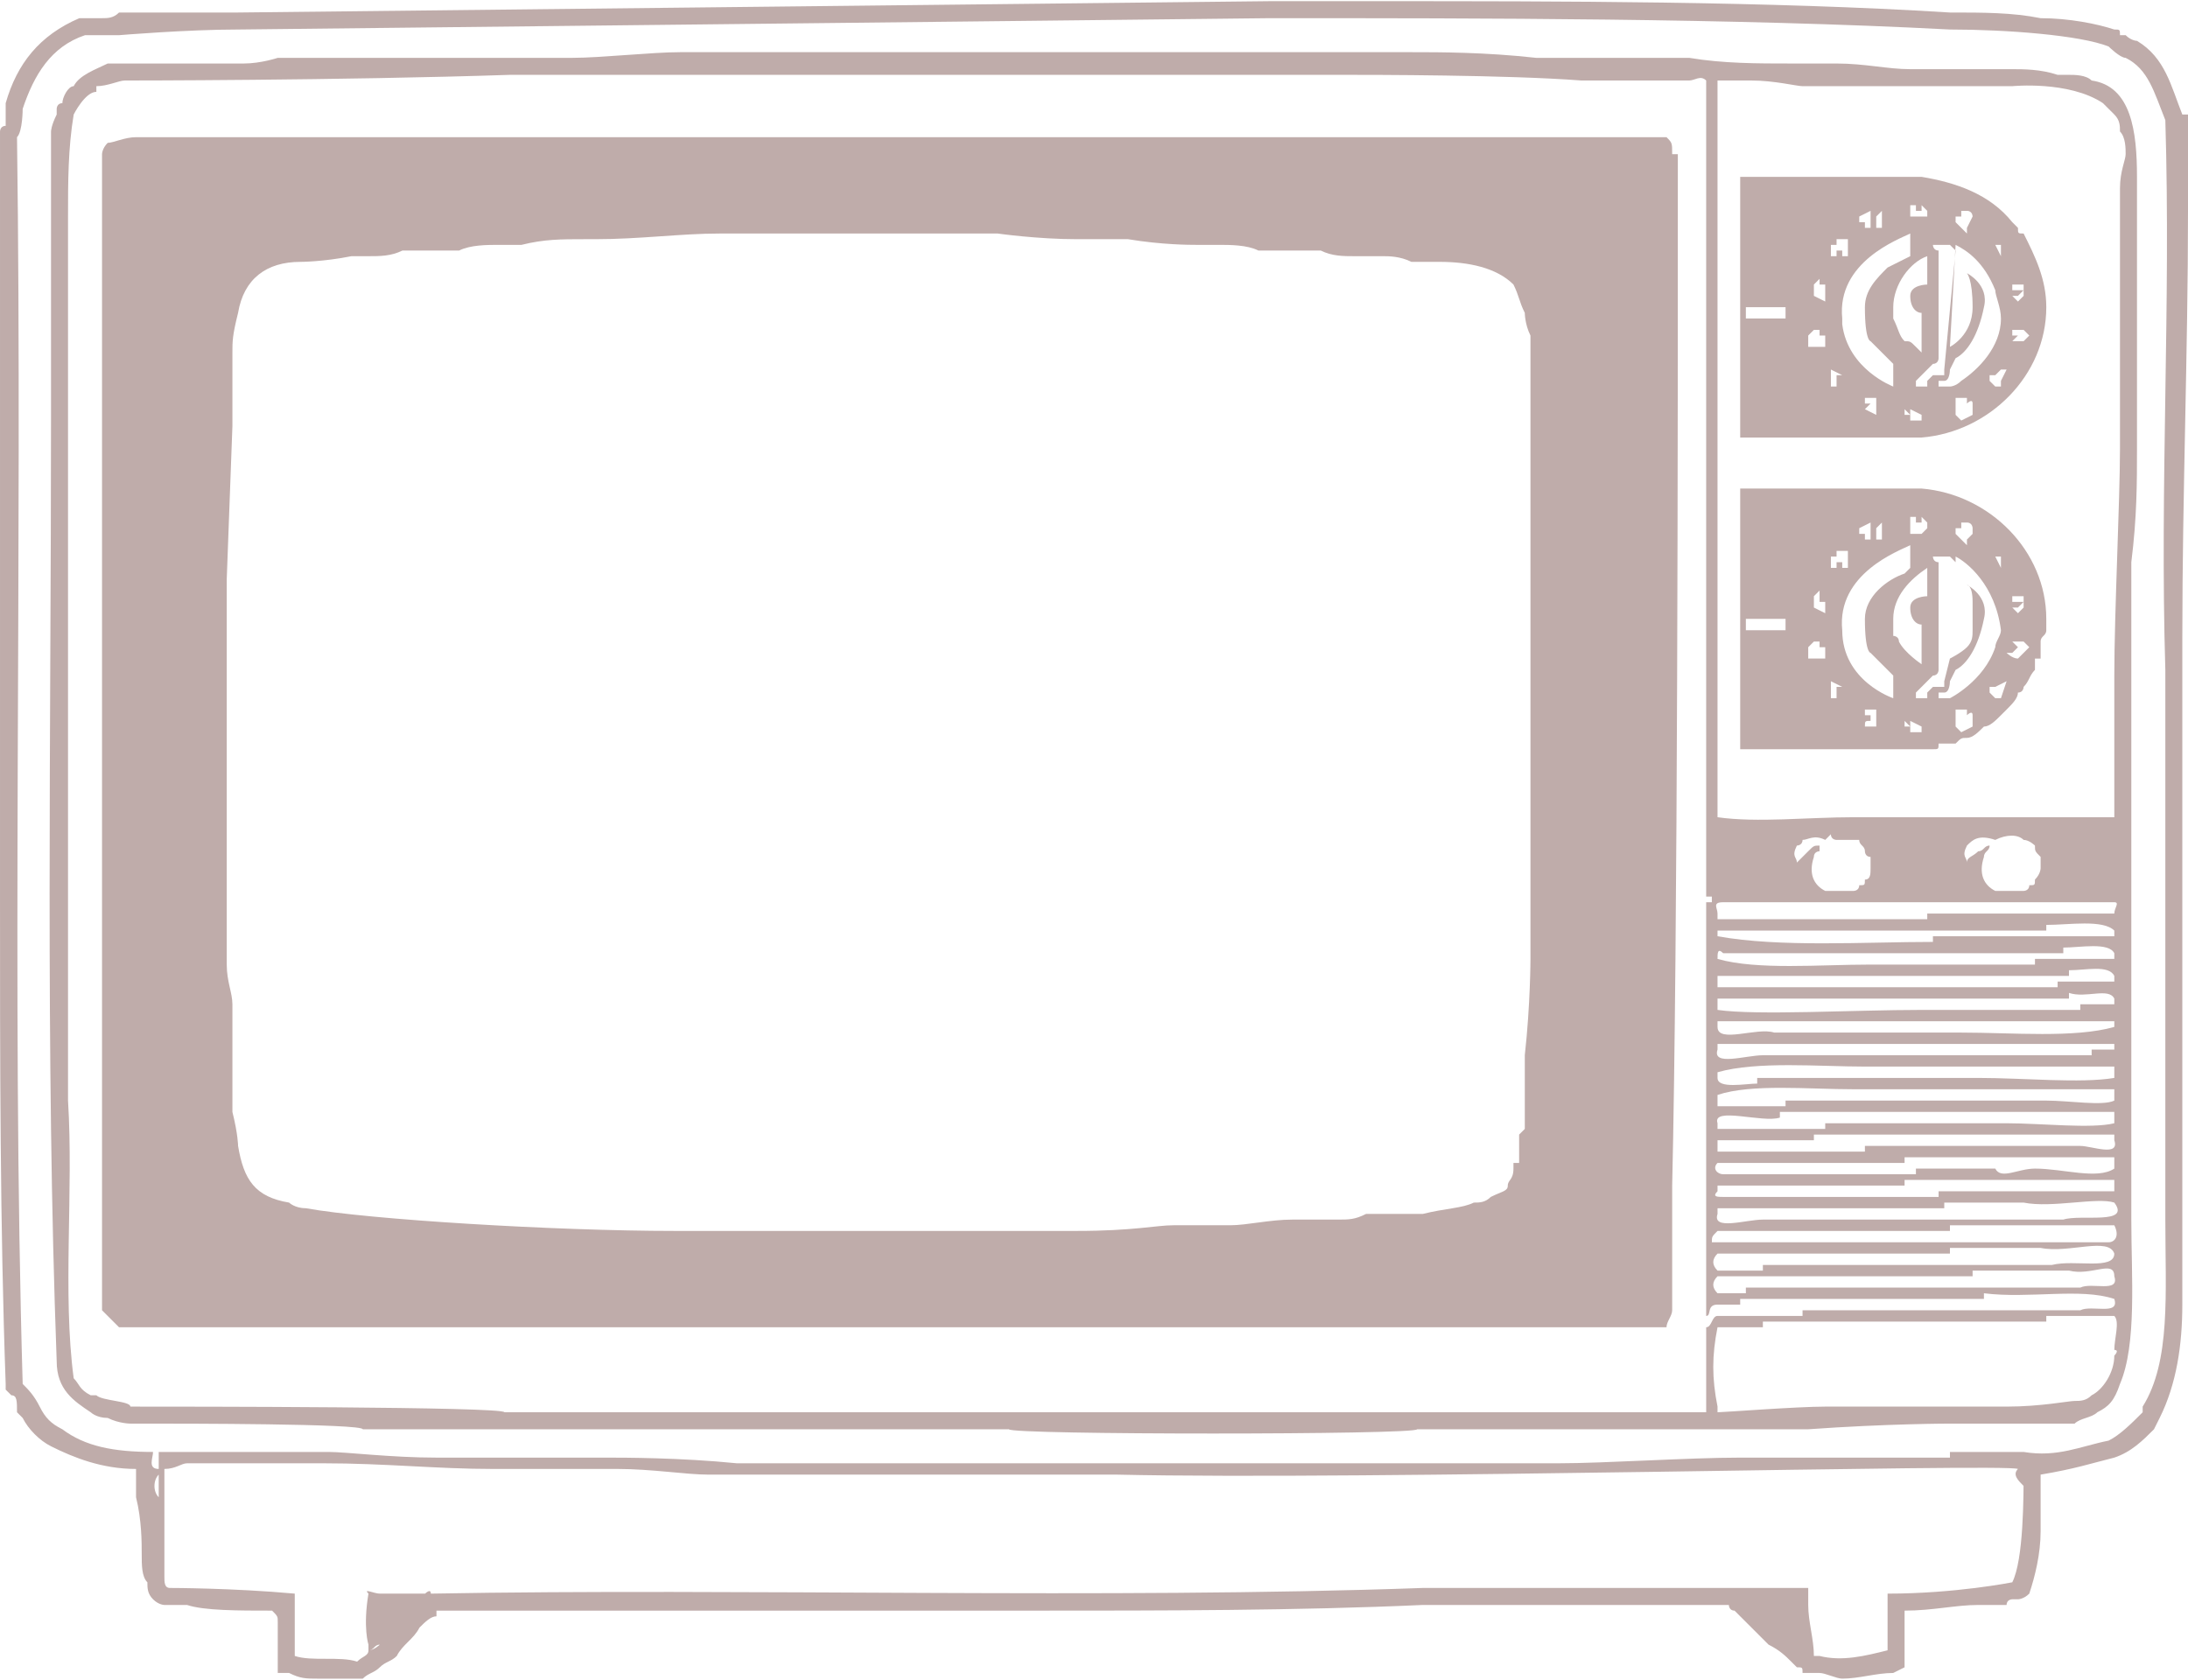 <?xml version="1.0" encoding="UTF-8"?>
<!DOCTYPE svg PUBLIC "-//W3C//DTD SVG 1.1//EN" "http://www.w3.org/Graphics/SVG/1.1/DTD/svg11.dtd">
<!-- Creator: CorelDRAW X7 -->
<svg xmlns="http://www.w3.org/2000/svg" xml:space="preserve" width="2.038in" height="1.565in" version="1.1" style="shape-rendering:geometricPrecision; text-rendering:geometricPrecision; image-rendering:optimizeQuality; fill-rule:evenodd; clip-rule:evenodd"
viewBox="0 0 386 296"
 xmlns:xlink="http://www.w3.org/1999/xlink">
 <defs>
  <style type="text/css">
   <![CDATA[
    .fil0 {fill:#BFACAA;fill-rule:nonzero}
   ]]>
  </style>
 </defs>
 <g id="Graphics">

  <path class="fil0" d="M385 137l0 0c0,-2 0,-4 0,-6 0,-2 0,-4 0,-6 0,-2 0,-5 0,-7 0,-2 0,-4 0,-6 0,-25 1,-50 1,-75 0,-5 0,-11 0,-16l0 -1 -1 0c-2,-5 -3,-10 -8,-13 0,0 -1,0 -2,-1 0,0 -1,0 -1,0 0,-1 0,-1 -1,-1 -3,-1 -8,-2 -13,-2 -5,-1 -10,-1 -16,-1 -32,-2 -69,-2 -101,-2 -7,0 -13,0 -19,0 -2,0 -180,2 -182,2 -1,0 -1,0 -2,0 -5,0 -9,0 -13,0 -2,0 -3,0 -4,0 -1,0 -1,0 -2,0 0,0 0,0 0,0 0,0 0,0 0,0 0,0 0,0 0,0 -1,1 -2,1 -3,1 -1,0 -2,0 -2,0 0,0 -1,0 -1,0 0,0 0,0 0,0l0 0 -1 0c-7,3 -11,8 -13,15 0,0 0,0 0,0 0,1 0,1 0,2 0,1 0,1 0,2 -1,0 -1,1 -1,1 0,0 0,0 0,0l0 1 0 0c0,12 0,23 0,35 0,32 0,66 0,99 0,29 0,58 1,86l0 1 1 1c1,0 1,1 1,3l1 1 0 0c1,2 3,4 5,5l0 0 0 0c4,2 9,4 15,4 0,0 0,0 0,0 0,1 0,1 0,1 0,1 0,1 0,1 0,1 0,2 0,3 1,4 1,8 1,10 0,2 0,4 1,5 0,0 0,0 0,0 0,1 0,2 1,3 1,1 2,1 2,1 0,0 0,0 0,0 1,0 2,0 4,0 3,1 9,1 15,1 1,1 1,1 1,2l0 0 0 0c0,1 0,3 0,4 0,1 0,2 0,2l0 3 2 0c2,1 3,1 5,1 1,0 3,0 4,0 1,0 2,0 2,0l1 0 1 0c1,-1 2,-1 3,-2 1,-1 2,-1 3,-2 1,-2 3,-3 4,-5 1,-1 2,-2 3,-2 0,-1 0,-1 0,-1 9,0 17,0 26,0 25,0 52,0 79,0 23,0 47,0 69,-1 1,0 1,0 2,0 17,0 34,0 52,0 0,0 0,1 1,1 1,1 4,4 6,6 2,1 3,2 4,3 0,0 1,1 1,1 0,0 0,0 0,0 1,0 1,0 1,1 1,0 1,0 2,0 0,0 0,0 0,0 0,0 1,0 1,0l0 0 0 0c0,0 0,0 0,0 0,0 0,0 0,0 1,0 3,1 4,1 3,0 6,-1 9,-1l2 -1 0 -3c0,0 0,-2 0,-4 0,-1 0,-2 0,-3 5,0 9,-1 13,-1 2,0 3,0 5,0 0,-1 1,-1 1,-1 0,0 0,0 1,0 0,0 0,0 0,0 0,0 1,0 2,-1 1,-3 2,-7 2,-11 0,-4 0,-8 0,-10 6,-1 9,-2 13,-3l0 0 0 0c3,-1 5,-3 7,-5l0 0 1 -2c3,-6 4,-13 4,-20 0,-5 0,-10 0,-15 0,-25 0,-56 0,-78zm-357 123l0 0c0,0 0,1 0,4 -1,-1 -1,-3 0,-4zm350 -12l0 0c0,0 0,0 0,0 0,1 0,1 0,1 -2,2 -4,4 -6,5 -5,1 -9,3 -15,2 0,1 0,2 0,3 0,5 0,16 -2,20 0,0 -10,2 -22,2 0,0 0,1 0,1 0,3 0,9 0,9 -4,1 -8,2 -12,1 0,0 0,0 0,0 0,0 0,0 0,0 0,0 0,0 0,0 0,0 0,0 0,0 -1,0 -1,0 -1,0 0,0 0,0 0,0 0,0 0,0 0,0 0,-3 -1,-6 -1,-9 0,0 0,-1 0,-2 0,0 0,-1 0,-1 -3,0 -7,0 -11,0 0,0 -1,0 -1,0 0,0 0,0 0,0 0,0 0,0 0,0 -18,0 -36,0 -54,0 -1,0 -2,0 -2,0 -56,2 -120,0 -175,1 0,0 0,0 0,0 0,0 0,0 0,0 0,-1 -1,0 -1,0 0,0 -2,0 -2,0 -2,0 -4,0 -6,0 -1,0 -3,-1 -2,0 -1,6 0,9 0,9 0,1 0,1 0,1 1,0 1,-1 2,-1 0,0 -1,1 -2,1 0,1 -1,1 -2,2 -3,-1 -8,0 -11,-1 0,0 0,-5 0,-6 0,-1 0,-4 0,-5 -11,-1 -22,-1 -22,-1 -1,0 -1,-1 -1,-2 0,0 0,0 0,0 0,0 0,0 0,0l0 -6 0 -5 0 -7 0 -1c2,0 3,-1 4,-1 8,0 13,0 23,0 0,0 0,0 1,0 11,0 20,1 30,1 1,0 2,0 3,0 1,0 1,0 2,0 1,0 2,0 2,0 1,0 7,0 14,0 0,0 1,0 1,0 6,0 12,1 16,1 4,0 6,0 7,0 3,0 10,0 15,0 2,0 4,0 5,0 1,0 1,0 1,0 6,0 17,0 27,0 9,0 16,0 17,0 44,1 157,-2 159,-1 -1,1 0,2 1,3 0,-1 0,-3 0,-3 0,-1 0,-2 0,-3 -3,0 -6,0 -9,0l0 0 -1 0c0,0 -1,0 -1,0 -1,0 -2,0 -2,0 0,1 0,1 0,1l-15 0c-1,0 -1,0 -2,0 0,0 -1,0 -1,0 0,0 0,0 0,0l0 0c-1,0 -2,0 -3,0 0,0 0,0 0,0 -1,0 -2,0 -3,0 0,0 0,0 0,0 0,0 -1,0 -1,0 -1,0 -1,0 -2,0 0,0 0,0 0,0 0,0 -1,0 -1,0 0,0 0,0 -1,0 0,0 -1,0 -1,0 -1,0 -3,0 -7,0 -9,0 -24,1 -32,1 0,0 0,0 -1,0 -7,0 -25,0 -33,0 -6,0 -17,0 -27,0 -3,0 -5,0 -7,0 -4,0 -7,0 -8,0 -13,0 -27,0 -40,0 -2,0 -3,0 -5,0 -1,0 -10,0 -19,0 -1,0 -1,0 -2,0 -1,0 -2,0 -3,0 -10,-1 -20,-1 -23,-1 -1,0 -2,0 -3,0 0,0 0,0 -1,0 -4,0 -15,0 -26,0 -8,0 -16,-1 -19,-1 -5,0 -16,0 -24,0 -1,0 -1,0 -2,0 -3,0 -4,0 -4,0 0,0 0,0 0,0 0,1 0,1 0,1 0,1 0,1 0,2 -2,0 -1,-2 -1,-3 -7,0 -12,-1 -16,-4 -2,-1 -3,-2 -4,-4 -1,-2 -2,-3 -3,-4 -2,-68 0,-147 -1,-220 1,-1 1,-5 1,-5 2,-6 5,-11 11,-13 1,0 5,0 6,0 0,0 12,-1 21,-1 2,0 180,-2 182,-2 37,0 82,0 120,2 10,0 23,1 28,3 0,0 2,2 3,2 4,2 5,6 7,11 1,33 -1,64 0,97 0,2 0,5 0,7 0,2 0,4 0,6 0,2 0,4 0,6 0,22 0,53 0,78 0,13 1,25 -4,33z"/>
  <path class="fil0" d="M369 14c-1,-1 -3,-1 -4,-1 -1,0 -1,0 -1,0 -1,0 -1,0 -1,0 -3,-1 -6,-1 -8,-1 -2,0 -4,0 -4,0 0,0 -5,0 -14,0 -4,0 -8,-1 -13,-1 -2,0 -5,0 -8,0 -6,0 -12,0 -18,-1 -4,0 -8,0 -12,0 -5,0 -10,0 -15,0 -9,-1 -17,-1 -22,-1 -4,0 -6,0 -6,0 -14,0 -27,0 -40,0 -2,0 -4,0 -5,0 -12,0 -23,0 -35,0 -1,0 -2,0 -3,0 -12,0 -24,0 -36,0 0,0 -2,0 -4,0 -5,0 -14,1 -19,1 -2,0 -18,0 -29,0 -5,0 -9,0 -11,0 -1,0 -2,0 -3,0 -3,0 -6,0 -9,0 0,0 -3,1 -6,1 -8,0 -21,0 -23,0 0,0 0,0 -1,0 -2,1 -5,2 -6,4 -1,0 -2,2 -2,3 -1,0 -1,1 -1,1 0,1 0,1 0,1 -1,2 -1,3 -1,3 0,4 0,8 0,12 0,13 0,25 0,38 0,56 -1,113 1,167 0,5 3,7 6,9 0,0 1,1 3,1 0,0 0,0 0,0 0,0 0,0 0,0 2,1 4,1 4,1 1,0 2,0 3,0 6,0 38,0 38,1 3,0 7,0 10,0 3,0 5,0 8,0 1,0 2,0 3,0 4,0 13,0 21,0 6,0 11,0 13,0 3,0 7,0 11,0 3,0 5,0 8,0 13,0 27,0 40,0 0,1 72,1 72,0 12,0 24,0 36,0 0,0 12,0 25,0 3,0 6,0 8,0 14,-1 25,-1 25,-1 3,0 6,0 9,0 1,0 1,0 2,0 3,0 6,0 9,0 0,0 1,0 2,0 1,-1 3,-1 4,-2 2,-1 3,-2 4,-5 3,-7 2,-19 2,-29 0,0 0,-1 0,-2 0,-1 0,-3 0,-4 0,-4 0,-7 0,-11 0,-7 0,-14 0,-21 0,-8 0,-16 0,-24 0,-11 0,-35 0,-54 1,-8 1,-14 1,-20 0,-3 0,-5 0,-6 0,-2 0,-4 0,-6 0,-1 0,-2 0,-3 0,-3 0,-5 0,-8 0,-8 0,-16 0,-25 0,-8 -1,-16 -8,-17zm-65 145l0 0c3,0 7,0 10,0 4,0 3,0 6,0 6,0 12,0 18,0 2,0 4,0 6,0 3,0 5,0 7,0 1,0 3,0 4,0 3,0 7,0 10,0 2,0 3,0 4,0 1,0 2,0 4,0 1,0 0,1 0,2 0,0 0,0 0,0 -11,0 -22,0 -33,0 0,1 0,1 0,1 -10,0 -20,0 -29,0 -5,0 -7,0 -8,0 0,0 0,0 0,0 0,0 0,0 0,0 0,0 0,-1 0,-1 0,-1 -1,-2 1,-2zm25 -4l0 0c0,1 0,1 -1,1 0,0 0,0 0,0 0,1 -1,1 -1,1 -1,0 -2,0 -3,0 0,0 0,0 0,0 -1,0 -2,0 -2,0 -2,-1 -3,-3 -2,-6 0,0 0,0 0,0 0,-1 1,-1 1,-1 0,0 0,0 0,-1 -1,0 -1,0 -2,1 0,0 0,0 0,0 0,0 0,0 0,0 -1,1 -1,1 -2,2 0,0 0,0 0,0 0,-1 -1,-1 0,-3 0,0 1,0 1,-1 1,0 2,-1 4,0 0,0 1,-1 1,-1 0,1 1,1 1,1 1,0 1,0 2,0 0,0 0,0 0,0 1,0 1,0 2,0 0,0 0,0 0,0 0,1 1,1 1,2 0,0 0,0 0,0 0,0 0,1 1,1 0,0 0,1 0,2 0,1 0,2 -1,2 0,0 0,0 0,0zm20 -5l0 0c-1,1 -2,1 -2,2 0,0 0,0 0,1 0,-1 0,-1 0,-1 0,-1 -1,-1 0,-3 1,-1 2,-2 5,-1 2,-1 4,-1 5,0 1,0 2,1 2,1 0,1 0,1 1,2 0,1 0,1 0,2 0,0 0,1 -1,2 0,1 0,1 -1,1 0,1 -1,1 -1,1 -1,0 -2,0 -3,0 -1,0 -2,0 -2,0 -2,-1 -3,-3 -2,-6 0,-1 1,-1 1,-2 -1,0 -1,1 -2,1zm-46 14l0 0c17,0 34,0 51,0 2,0 4,0 7,0 0,0 0,0 0,0 0,-1 0,-1 0,-1 4,0 10,-1 12,1 0,0 0,1 0,1 -10,0 -21,0 -32,0 0,1 0,1 0,1 -12,0 -27,1 -38,-1 0,0 0,-1 0,-1zm1 4l0 0c6,0 12,0 18,0 14,0 28,0 42,0 0,-1 0,-1 0,-1 3,0 8,-1 9,1 0,0 0,1 0,1 -2,0 -4,0 -7,0 -2,0 -5,0 -7,0 0,1 0,1 0,1 -10,0 -19,0 -29,0 -9,0 -20,1 -27,-1 0,-1 0,-2 1,-1zm-1 5l0 0c0,0 0,-1 0,-1 5,0 10,0 16,0 15,0 31,0 46,0 0,0 0,-1 0,-1 3,0 7,-1 8,1 0,0 0,1 0,1 -3,0 -6,0 -10,0 0,1 0,1 0,1 -14,0 -27,0 -41,0 -1,0 -1,0 -2,0 -6,0 -12,0 -17,0 0,0 0,0 0,-1zm0 4l0 0c0,0 0,0 0,0 0,0 0,0 0,0 0,-1 0,-1 0,-1 8,0 16,0 25,0 11,0 22,0 33,0 1,0 3,0 4,0 0,0 0,-1 0,-1 3,1 7,-1 8,1 0,0 0,1 0,1 0,0 0,0 0,0 -2,0 -4,0 -6,0 0,1 0,1 0,1 -9,0 -19,0 -28,0 -12,0 -29,1 -36,0 0,0 0,0 0,-1zm0 3l0 0c9,0 18,0 27,0 1,0 2,0 2,0 14,0 28,0 41,0 0,0 0,1 0,1 -7,2 -18,1 -27,1 -8,0 -16,0 -23,0 -4,0 -7,0 -10,0 -3,-1 -10,2 -10,-1 0,-1 0,-1 0,-1zm0 4l0 0c18,0 36,0 54,0 3,0 6,0 8,0 3,0 6,0 8,0 0,0 0,1 0,1 -1,0 -3,0 -4,0 0,1 0,1 0,1 -6,0 -11,0 -16,0 -9,0 -17,0 -25,0 -2,0 -5,0 -8,0 -3,0 -6,0 -9,0 -3,0 -9,2 -8,-1 0,-1 0,-1 0,-1zm0 5l0 0c7,-2 18,-1 26,-1 5,0 9,0 14,0 8,0 17,0 25,0 2,0 4,0 5,0 0,0 0,1 0,2 -6,1 -16,0 -24,0 -4,0 -8,0 -13,0 -2,0 -4,0 -6,0 -7,0 -13,0 -20,0 0,1 0,1 0,1 -2,0 -7,1 -7,-1 0,0 0,-1 0,-1zm0 5l0 0c0,0 0,-1 0,-1 6,-2 16,-1 24,-1 0,0 0,0 1,0 1,0 2,0 4,0 10,0 19,0 29,0 1,0 1,0 2,0 4,0 7,0 10,0 0,0 0,1 0,2 -2,1 -8,0 -12,0 -8,0 -16,0 -25,0 -1,0 -3,0 -4,0 -6,0 -11,0 -17,0 0,1 0,1 0,1 -4,0 -8,0 -12,0 0,0 0,0 0,-1zm0 4l0 0c-1,-3 8,0 11,-1 0,0 0,-1 0,-1 11,0 21,0 32,0 5,0 10,0 15,0 4,0 8,0 12,0 0,1 0,1 0,2 -4,1 -13,0 -19,0 0,0 -1,0 -1,0 -5,0 -9,0 -13,0 -6,0 -12,0 -18,0 0,1 0,1 0,1 -7,0 -13,0 -19,0 0,0 0,0 0,-1zm0 3l0 0c5,0 11,0 17,0 0,0 0,-1 0,-1 12,0 24,0 37,0 3,0 7,0 10,0 1,0 3,0 4,0 1,0 2,0 2,0 0,0 0,1 0,1 1,3 -4,1 -6,1 -7,0 -14,0 -21,0 -3,0 -5,0 -8,0 -3,0 -6,0 -9,0 0,1 0,1 0,1 -4,0 -7,0 -11,0 -4,0 -8,0 -11,0 -2,0 -3,0 -4,0 0,-1 0,-1 0,-2zm0 24l0 0c3,0 7,0 11,0 4,0 8,0 12,0 2,0 5,0 7,0 2,0 4,0 7,0 3,0 6,0 8,0 0,0 0,-1 0,-1 6,0 12,0 17,0 4,1 8,-2 8,1 1,3 -4,1 -6,2 -1,0 -3,0 -4,0 -6,0 -11,0 -17,0 0,0 0,0 0,0 -4,0 -7,0 -11,0 -3,0 -7,0 -10,0 -1,0 -2,0 -2,0 -5,0 -10,0 -15,0 0,1 0,1 0,1 -2,0 -4,0 -5,0 -1,-1 -1,-2 0,-3zm0 -4l0 0c2,0 4,0 6,0 6,0 12,0 18,0 2,0 5,0 7,0 3,0 6,0 10,0 0,0 0,-1 0,-1 5,0 10,0 16,0 5,1 12,-2 13,1 0,3 -7,1 -11,2 -4,0 -8,0 -12,0 0,0 0,0 0,0 -4,0 -9,0 -14,0 -5,0 -10,0 -16,0 -1,0 -1,0 -2,0 -3,0 -5,0 -7,0 0,1 0,1 0,1 -3,0 -6,0 -8,0 -1,-1 -1,-2 0,-3zm69 -2l0 0c0,0 -1,0 -1,0 -2,0 -3,0 -5,0 -3,0 -7,0 -10,0 -5,0 -9,0 -14,0 0,0 0,0 0,0 -5,0 -10,0 -15,0 -2,0 -4,0 -6,0 -3,0 -6,0 -9,0 -3,0 -6,0 -9,0 -1,0 -1,0 -1,0 0,-1 0,-1 1,-2 4,0 8,0 12,0 3,0 7,0 10,0 5,0 10,0 15,0 0,0 1,0 1,0 1,0 2,0 3,0 0,0 0,-1 0,-1 6,0 13,0 20,0 0,0 1,0 1,0 2,0 3,0 4,0 1,0 3,0 4,0 1,2 0,3 -1,3zm-8 -9l0 0c-2,0 -3,0 -5,0 -5,0 -10,0 -15,0 0,0 -1,0 -2,0 0,1 0,1 0,1 -6,0 -12,0 -18,0 -3,0 -6,0 -9,0 -4,0 -7,0 -11,0 -1,0 -2,0 -1,-1 0,-1 0,-1 0,-1 3,0 7,0 11,0 4,0 7,0 11,0 4,0 8,0 11,0 0,0 0,-1 0,-1 11,0 21,0 31,0 1,0 1,0 2,0 1,0 2,0 4,0 0,0 0,0 0,0 0,1 0,2 0,2 -3,0 -6,0 -9,0zm0 5l0 0c-3,0 -6,0 -9,0 -1,0 -1,0 -2,0 -3,0 -7,0 -11,0 0,0 0,0 0,0 -6,0 -11,0 -17,0 -4,0 -8,0 -12,0 -1,0 -2,0 -2,0 -3,0 -9,2 -8,-1 0,-1 0,-1 0,-1 4,0 9,0 14,0 0,0 1,0 1,0 1,0 1,0 2,0 1,0 2,0 3,0 7,0 13,0 20,0 0,0 0,-1 0,-1 5,0 10,0 14,0 5,1 13,-1 16,0 3,4 -6,2 -9,3zm-61 -10l0 0c1,0 2,0 4,0 1,0 3,0 4,0 1,0 1,0 2,0 2,0 5,0 7,0 5,0 10,0 16,0 0,0 0,-1 0,-1 4,0 9,0 14,0 6,0 12,0 19,0 1,0 3,0 4,0 0,1 0,1 0,2 -3,2 -9,0 -14,0 -3,0 -6,2 -7,0 -1,0 -1,0 -2,0 -4,0 -8,0 -12,0 0,1 0,1 0,1 -7,0 -13,0 -20,0 -4,0 -8,0 -11,0 -1,0 -2,0 -3,0 -1,0 -2,-1 -1,-2zm-2 29l0 0c0,0 0,0 0,1 0,4 0,9 0,13 0,1 0,1 0,1 -3,0 -27,0 -27,0 -17,0 -35,0 -53,0 -1,0 -2,0 -3,0 -3,0 -7,0 -10,0 -1,0 -3,0 -4,0 -18,0 -35,0 -53,0 0,0 -38,0 -40,0 -7,0 -16,0 -22,0 0,-1 -57,-1 -66,-1 0,-1 -5,-1 -6,-2 -1,0 -1,0 -1,0 -2,-1 -2,-2 -3,-3 -2,-15 0,-33 -1,-49 0,-27 0,-58 0,-82 0,-6 0,-11 0,-17 0,-12 0,-25 0,-38 0,-3 0,-6 0,-9 0,-4 0,-7 0,-10 0,-6 0,-12 1,-18 0,0 2,-4 4,-4 0,-1 0,-1 0,-1 2,0 4,-1 5,-1 0,0 38,0 68,-1 20,0 37,0 39,0 5,0 10,0 15,0 22,0 59,0 79,0 5,0 10,0 14,0 5,0 29,0 42,1 5,0 8,0 9,0 3,0 6,0 10,0 1,0 2,-1 3,0l0 65 0 79 1 0c0,1 0,1 0,1 -1,0 -1,0 -1,0 0,6 0,12 0,18 0,19 0,37 0,55 1,0 0,-2 2,-2 1,0 3,0 4,0 0,0 0,-1 0,-1 5,0 10,0 15,0 3,0 7,0 10,0 6,0 12,0 17,0 1,0 1,0 1,0 0,0 0,0 0,-1 8,1 17,-1 23,1 1,3 -4,1 -6,2 0,0 -1,0 -2,0 -4,0 -8,0 -12,0 0,0 0,0 0,0 -5,0 -11,0 -17,0 -2,0 -5,0 -8,0 -3,0 -7,0 -10,0 0,1 0,1 0,1 -4,0 -8,0 -11,0 -2,0 -3,0 -4,0 -1,0 -1,2 -2,2zm72 4l0 0c1,0 0,1 0,1 0,3 -2,6 -4,7 -1,1 -2,1 -3,1 -1,0 -6,1 -12,1 -5,0 -32,0 -32,0 -5,0 -18,1 -19,1 0,0 0,0 0,-1 -1,-5 -1,-9 0,-14 2,0 5,0 8,0 0,0 0,-1 0,-1 7,0 13,0 20,0 2,0 5,0 8,0 1,0 2,0 3,0 4,0 7,0 11,0 2,0 5,0 8,0 0,0 0,0 0,-1 2,0 5,0 8,0 1,0 2,0 4,0 1,1 0,4 0,6zm1 -215l0 0c1,1 1,3 1,4 0,1 -1,3 -1,6 0,2 0,4 0,7 0,2 0,4 0,6 0,10 0,20 0,30 0,0 0,1 0,3 0,9 -1,29 -1,40 0,2 0,4 0,5 0,3 0,5 0,7 0,1 0,1 0,1 0,4 0,8 0,12 -4,0 -8,0 -12,0 -1,0 -2,0 -4,0 -10,0 -20,0 -30,0 -8,0 -17,1 -24,0l0 -65 0 -65c1,0 4,0 6,0 4,0 8,1 9,1 1,0 4,0 8,0 1,0 2,0 2,0 2,0 4,0 6,0 4,0 8,0 9,0 0,0 11,0 12,0 0,0 10,-1 16,3 0,0 0,0 0,0 1,1 1,1 2,2 0,0 0,0 0,0 1,1 1,2 1,3z"/>
  <path class="fil0" d="M294 24c-8,0 -15,0 -22,0 0,0 -194,0 -194,0 -7,0 -15,0 -23,0 -3,0 -6,0 -9,0 -7,0 -14,0 -21,0 -1,0 -1,0 -1,0 -2,0 -4,1 -5,1 -1,1 -1,2 -1,2 0,0 0,0 0,0 0,2 0,3 0,5 0,3 0,6 0,9 0,4 0,7 0,11 0,18 0,36 0,54 0,0 0,58 0,58 0,22 0,44 0,67 0,0 0,0 0,0 1,1 2,2 3,3l58 0 215 0c0,-1 1,-2 1,-3 0,-2 0,-10 0,-22 1,-43 1,-135 1,-182 0,0 0,0 -1,0 0,-2 0,-2 -1,-3zm-24 71l0 0c0,21 0,42 0,63 0,4 0,8 0,11 0,0 0,8 -1,17 0,1 0,3 0,5 0,2 0,5 0,7 0,0 0,0 0,0 0,1 0,1 0,1 0,0 0,0 0,0 0,0 0,0 -1,1 0,0 0,0 0,0 0,0 0,0 0,0 0,0 0,1 0,1 0,0 0,0 0,0 0,0 0,0 0,0 0,1 0,1 0,1 0,0 0,0 0,0 0,0 0,0 0,0 0,0 0,1 0,1 0,0 0,0 0,0 0,0 0,0 0,0 0,0 0,0 0,1 0,0 0,0 0,0 0,0 0,0 0,0 0,0 0,0 0,0 0,0 0,0 0,1 0,0 0,0 0,0 0,0 0,0 0,0 0,0 0,0 0,0 0,0 0,0 0,0 -1,0 -1,0 -1,0 0,1 0,1 0,1 0,0 0,0 0,0 0,0 0,0 0,0 0,0 0,0 0,0 0,0 0,0 0,0 0,2 -1,2 -1,3 0,1 -1,1 -3,2 -1,1 -2,1 -3,1 0,0 0,0 0,0 -2,1 -5,1 -9,2 -1,0 -3,0 -4,0 -2,0 -4,0 -6,0 -2,1 -3,1 -5,1 -3,0 -5,0 -8,0 -4,0 -8,1 -11,1 -5,0 -8,0 -9,0 0,0 0,0 -1,0 -3,0 -7,1 -17,1 -6,0 -12,0 -17,0 -15,0 -29,0 -43,0 -4,0 -8,0 -11,0 -21,0 -54,-2 -65,-4 -2,0 -3,-1 -3,-1 -6,-1 -8,-4 -9,-10 0,0 0,-2 -1,-6 0,-1 0,-3 0,-4 0,-4 0,-9 0,-15 0,-2 -1,-4 -1,-7 0,-2 0,-4 0,-6 0,-1 0,-1 0,-1 0,-3 0,-5 0,-8 0,-18 0,-35 0,-53l1 -27 0 -13c0,-2 0,-3 1,-7 1,-6 5,-9 11,-9 0,0 4,0 9,-1 1,0 2,0 3,0 2,0 4,0 6,-1 1,0 3,0 4,0 2,0 4,0 6,0 2,-1 5,-1 7,-1 1,0 3,0 4,0 4,-1 7,-1 11,-1 1,0 2,0 2,0 8,0 15,-1 22,-1 16,0 33,0 49,0 0,0 7,1 14,1 3,0 6,0 9,0 6,1 11,1 12,1 0,0 2,0 4,0 2,0 5,0 7,1 2,0 4,0 6,0 2,0 3,0 5,0 2,1 4,1 6,1 3,0 5,0 5,0 1,0 3,0 5,1 2,0 4,0 5,0 5,0 10,1 13,4 1,2 1,3 2,5 0,0 0,2 1,4 0,5 0,11 0,18 0,3 0,6 0,9 0,5 0,8 0,9z"/>
  <path class="fil0" d="M339 86l0 0 -32 0 0 1 0 23 0 1 0 21 30 0c0,0 1,0 1,0 0,0 0,0 0,0l1 0 0 0 0 0 0 0c0,0 0,0 1,0 0,0 0,0 1,0 0,0 0,0 0,0 1,0 1,0 1,-1 0,0 0,0 0,0 1,0 2,0 3,0 0,0 0,0 0,0 0,0 0,0 0,0 1,-1 1,-1 2,-1 1,0 2,-1 3,-2 0,0 0,0 0,0 1,0 2,-1 3,-2 0,0 0,0 0,0 0,0 1,-1 1,-1 0,0 0,0 0,0 1,-1 2,-2 2,-3 0,0 0,0 0,0 1,0 1,-1 1,-1 0,0 0,0 0,0 1,-1 1,-2 2,-3 0,0 0,0 0,0 0,-1 0,-1 0,-2 1,0 1,0 1,0 0,-1 0,-2 0,-3 0,0 0,0 0,0 0,-1 1,-1 1,-2 0,0 0,0 0,0 0,-1 0,-1 0,-2 0,-12 -10,-22 -22,-23zm14 12l0 0c0,0 0,1 0,2 0,1 0,0 0,0l-1 -2 0 0 -1 0 2 0zm-8 -5l0 0 0 0 1 0c0,0 0,0 0,-1 0,0 0,0 0,0 0,0 1,0 1,0 1,0 1,1 1,1 0,0 0,0 0,1 0,0 -1,1 -1,1l0 1 -2 -2 0 0 0 -1zm-8 -2l0 0 0 0 1 0 0 0 0 1 1 0 0 0 0 -1 1 1 0 1 -1 1 -2 0 0 0 0 -2 0 0 0 -1zm-6 2l0 0 0 0 1 -1 0 2 0 1 -1 0 0 -2 0 0zm-3 0l0 0 2 -1 0 1 0 2 -1 0 0 -1 -1 0 0 -1 0 0zm-5 5l0 0 1 0 0 -1 2 0 0 3 -1 0 0 -1 -1 0 0 1 0 0 -1 0 0 -2zm-8 13l0 0 -6 0 -1 0 0 -2 0 0 7 0 0 2zm7 5l0 0 -2 0 -1 0 0 0 0 -2 1 -1 0 0 0 0 0 0 1 0 0 1 1 0 0 2zm0 -8l0 0 -2 -1 0 -2 0 0 1 -1 0 0 0 2 1 0 0 2zm3 13l0 0 -1 0 0 2 -1 0 0 -1 0 -1 0 0 0 -1 2 1 0 0 0 0zm6 7l0 0 -2 0c0,-1 0,-1 1,-1 0,-1 0,-1 0,-1l-1 0 0 -1 2 0 0 0 0 3zm-6 -17l0 0c-1,-10 10,-14 12,-15l0 2 0 2c0,0 0,0 -1,1 -3,1 -7,4 -7,8 0,6 1,6 1,6l4 4 0 4c0,0 -9,-3 -9,-12zm9 1l0 0c0,0 0,-1 0,-1 0,0 0,-1 0,-1 0,0 0,0 0,-1 0,-4 3,-7 6,-9 0,0 0,0 0,0l0 0 0 5c0,0 -3,0 -3,2 0,2 1,3 2,3l0 7c0,0 -3,-2 -4,-4 0,-1 -1,-1 -1,-1zm3 17l0 0 0 -1 -1 0 0 -1 1 1 0 -1 2 1 0 1 -2 0zm4 -8l0 0 -1 1 0 1 -2 0 0 -1 1 -1 2 -2c1,0 1,-1 1,-1 0,0 0,0 0,-1 0,-2 0,-15 0,-15 0,0 0,-1 0,-1 0,-1 0,-1 0,-2 0,0 0,0 0,0 -1,0 -1,-1 -1,-1l0 0 2 0 1 0 1 1 0 3 -1 14 -1 4 0 1 -2 0 0 0zm7 6l0 0c0,1 0,1 0,1l-2 1 -1 -1 0 -1 0 -1 0 -1 2 0 0 1c0,0 1,-1 1,0 0,0 0,1 0,1zm-4 -4l0 0 -1 0 -1 0 0 -1c0,0 0,0 1,0 1,0 1,-2 1,-2l0 0 1 -2c2,-1 4,-4 5,-9 1,-4 -3,-6 -3,-6l0 -1 0 1c0,0 1,0 1,3 0,1 0,2 0,3 0,1 0,1 0,2 0,1 0,2 -1,3 -1,1 -3,2 -3,2l1 -14 0 -4c2,1 7,5 8,13 0,0 0,0 0,0 0,1 -1,2 -1,3 -2,6 -8,9 -8,9zm9 0l0 0 0 0 -1 0 -1 -1 0 -1 1 0 2 -1 -1 3zm5 -9l0 0 -1 1c0,0 -1,1 -1,1 -1,0 -2,-1 -2,-1l1 0 0 0 1 -1 -1 -1 0 0 2 0 1 1 0 0zm-1 -9l0 0 0 2 -1 1 -1 -1c0,0 1,0 1,0 0,0 1,-1 1,-1l-1 0 -1 0 0 -1 2 0z"/>
  <path class="fil0" d="M356 40c0,0 -1,-1 -1,-1 -4,-5 -10,-7 -16,-8l0 0 -32 0 0 2 0 9 0 2 0 29 0 1 0 3 30 0c0,0 1,0 1,0 0,0 0,0 0,0l1 0 0 0c12,-1 22,-11 22,-23 0,-5 -2,-9 -4,-13 -1,0 -1,0 -1,-1zm-3 3l0 0 0 0c0,0 0,1 0,2 0,0 0,0 0,0 0,1 0,0 0,0l0 0 -1 -2 0 0 0 0 -1 0 2 0zm-8 -5l0 0 1 0c0,0 0,0 0,-1 0,0 0,0 0,0 0,0 1,0 1,0 1,0 1,1 1,1 0,0 -1,2 -1,2l0 1 -2 -2 0 0 0 -1zm-8 -2l0 0 1 0 0 1 1 0 0 -1 1 1 0 0 0 1 -1 0 -2 0 0 -1 0 0 0 0 0 -1zm2 19l0 0 0 6 0 1c0,0 -1,-1 -1,-1 -1,-1 -1,-1 -2,-1 -1,-1 -1,-2 -2,-4 0,0 0,-1 0,-2 0,-4 3,-8 6,-9l0 5c0,0 -3,0 -3,2 0,2 1,3 2,3zm-8 -17l0 0 1 -1 0 2 0 1 0 0 0 0 -1 0 0 -1 0 -1 0 0zm-1 -1l0 0 0 2 0 1 -1 0 0 -1 0 0 -1 0 0 -1 2 -1zm-7 6l0 0 1 0 0 -1 2 0 0 1 0 2 -1 0 0 -1 0 0 -1 0 0 1 0 0 -1 0 0 -2zm-8 13l0 0 -7 0 0 -2 7 0 0 2zm7 5l0 0 -2 0 0 0 -1 0 0 0 0 -2 1 -1 0 0 1 0 0 1 0 0 1 0 0 2zm0 -8l0 0 -2 -1 0 -1 0 -1 0 0 1 -1 0 0 0 1 0 0 1 0 0 3zm3 13l0 0 -1 0 0 2 -1 0 0 -2 0 0 0 -1 2 1 0 0zm6 7l0 0 -2 -1c0,0 1,-1 1,-1l-1 0 0 0 0 -1 1 0 1 0 0 3zm-6 -16l0 0c0,-1 0,-1 0,-1 -1,-10 10,-14 12,-15l0 4c0,0 -2,1 -4,2 -2,2 -4,4 -4,7 0,0 0,0 0,0 0,6 1,6 1,6l4 4 0 2 0 2c0,0 -8,-3 -9,-11zm12 17l0 0 0 -1 -1 0 0 -1 1 1 0 -1 2 1 0 1 -2 0zm4 -8l0 0 -1 1 0 1 -2 0 0 -1 1 -1 1 -1 0 0 0 0 1 -1c1,0 1,-1 1,-1 0,0 0,-16 0,-16 0,-1 0,-2 0,-3 0,0 0,0 0,0 -1,0 -1,-1 -1,-1l0 0 2 0 1 0 1 1 -2 21 0 0 0 1 -2 0 0 0zm7 6l0 0c0,1 0,1 0,1l-2 1 -1 -1 0 0 0 -2 0 0 0 -1 2 0 0 0 0 1c0,0 1,-1 1,0 0,0 0,1 0,1zm-2 -5l0 0c-1,1 -2,1 -2,1 0,0 0,0 0,0l-1 0 -1 0 0 -1c0,0 0,0 1,0 1,0 1,-2 1,-2l0 0 0 0 1 -2c2,-1 4,-4 5,-9 1,-4 -3,-6 -3,-6l0 -1 0 1c0,0 1,1 1,6 0,5 -4,7 -4,7l1 -18c2,1 5,3 7,8 0,1 1,3 1,5 0,0 0,0 0,0 0,0 0,0 0,0 0,5 -4,9 -7,11zm7 0l0 0 0 1 0 0 0 0 -1 0 -1 -1 0 -1 1 0 1 -1 0 0 1 0 -1 2zm4 -7l0 0c0,0 -1,0 -1,0 -1,0 -2,0 -2,0l1 0 1 -1 -1 0 0 -1 0 0 1 0 1 0 1 1 -1 1zm0 -10l0 0 0 2 -1 1 -1 -1c0,0 1,0 1,0 0,0 1,-1 1,-1l-1 0 -1 0 0 0 0 -1 2 0 0 0z"/>
 </g>
</svg>
